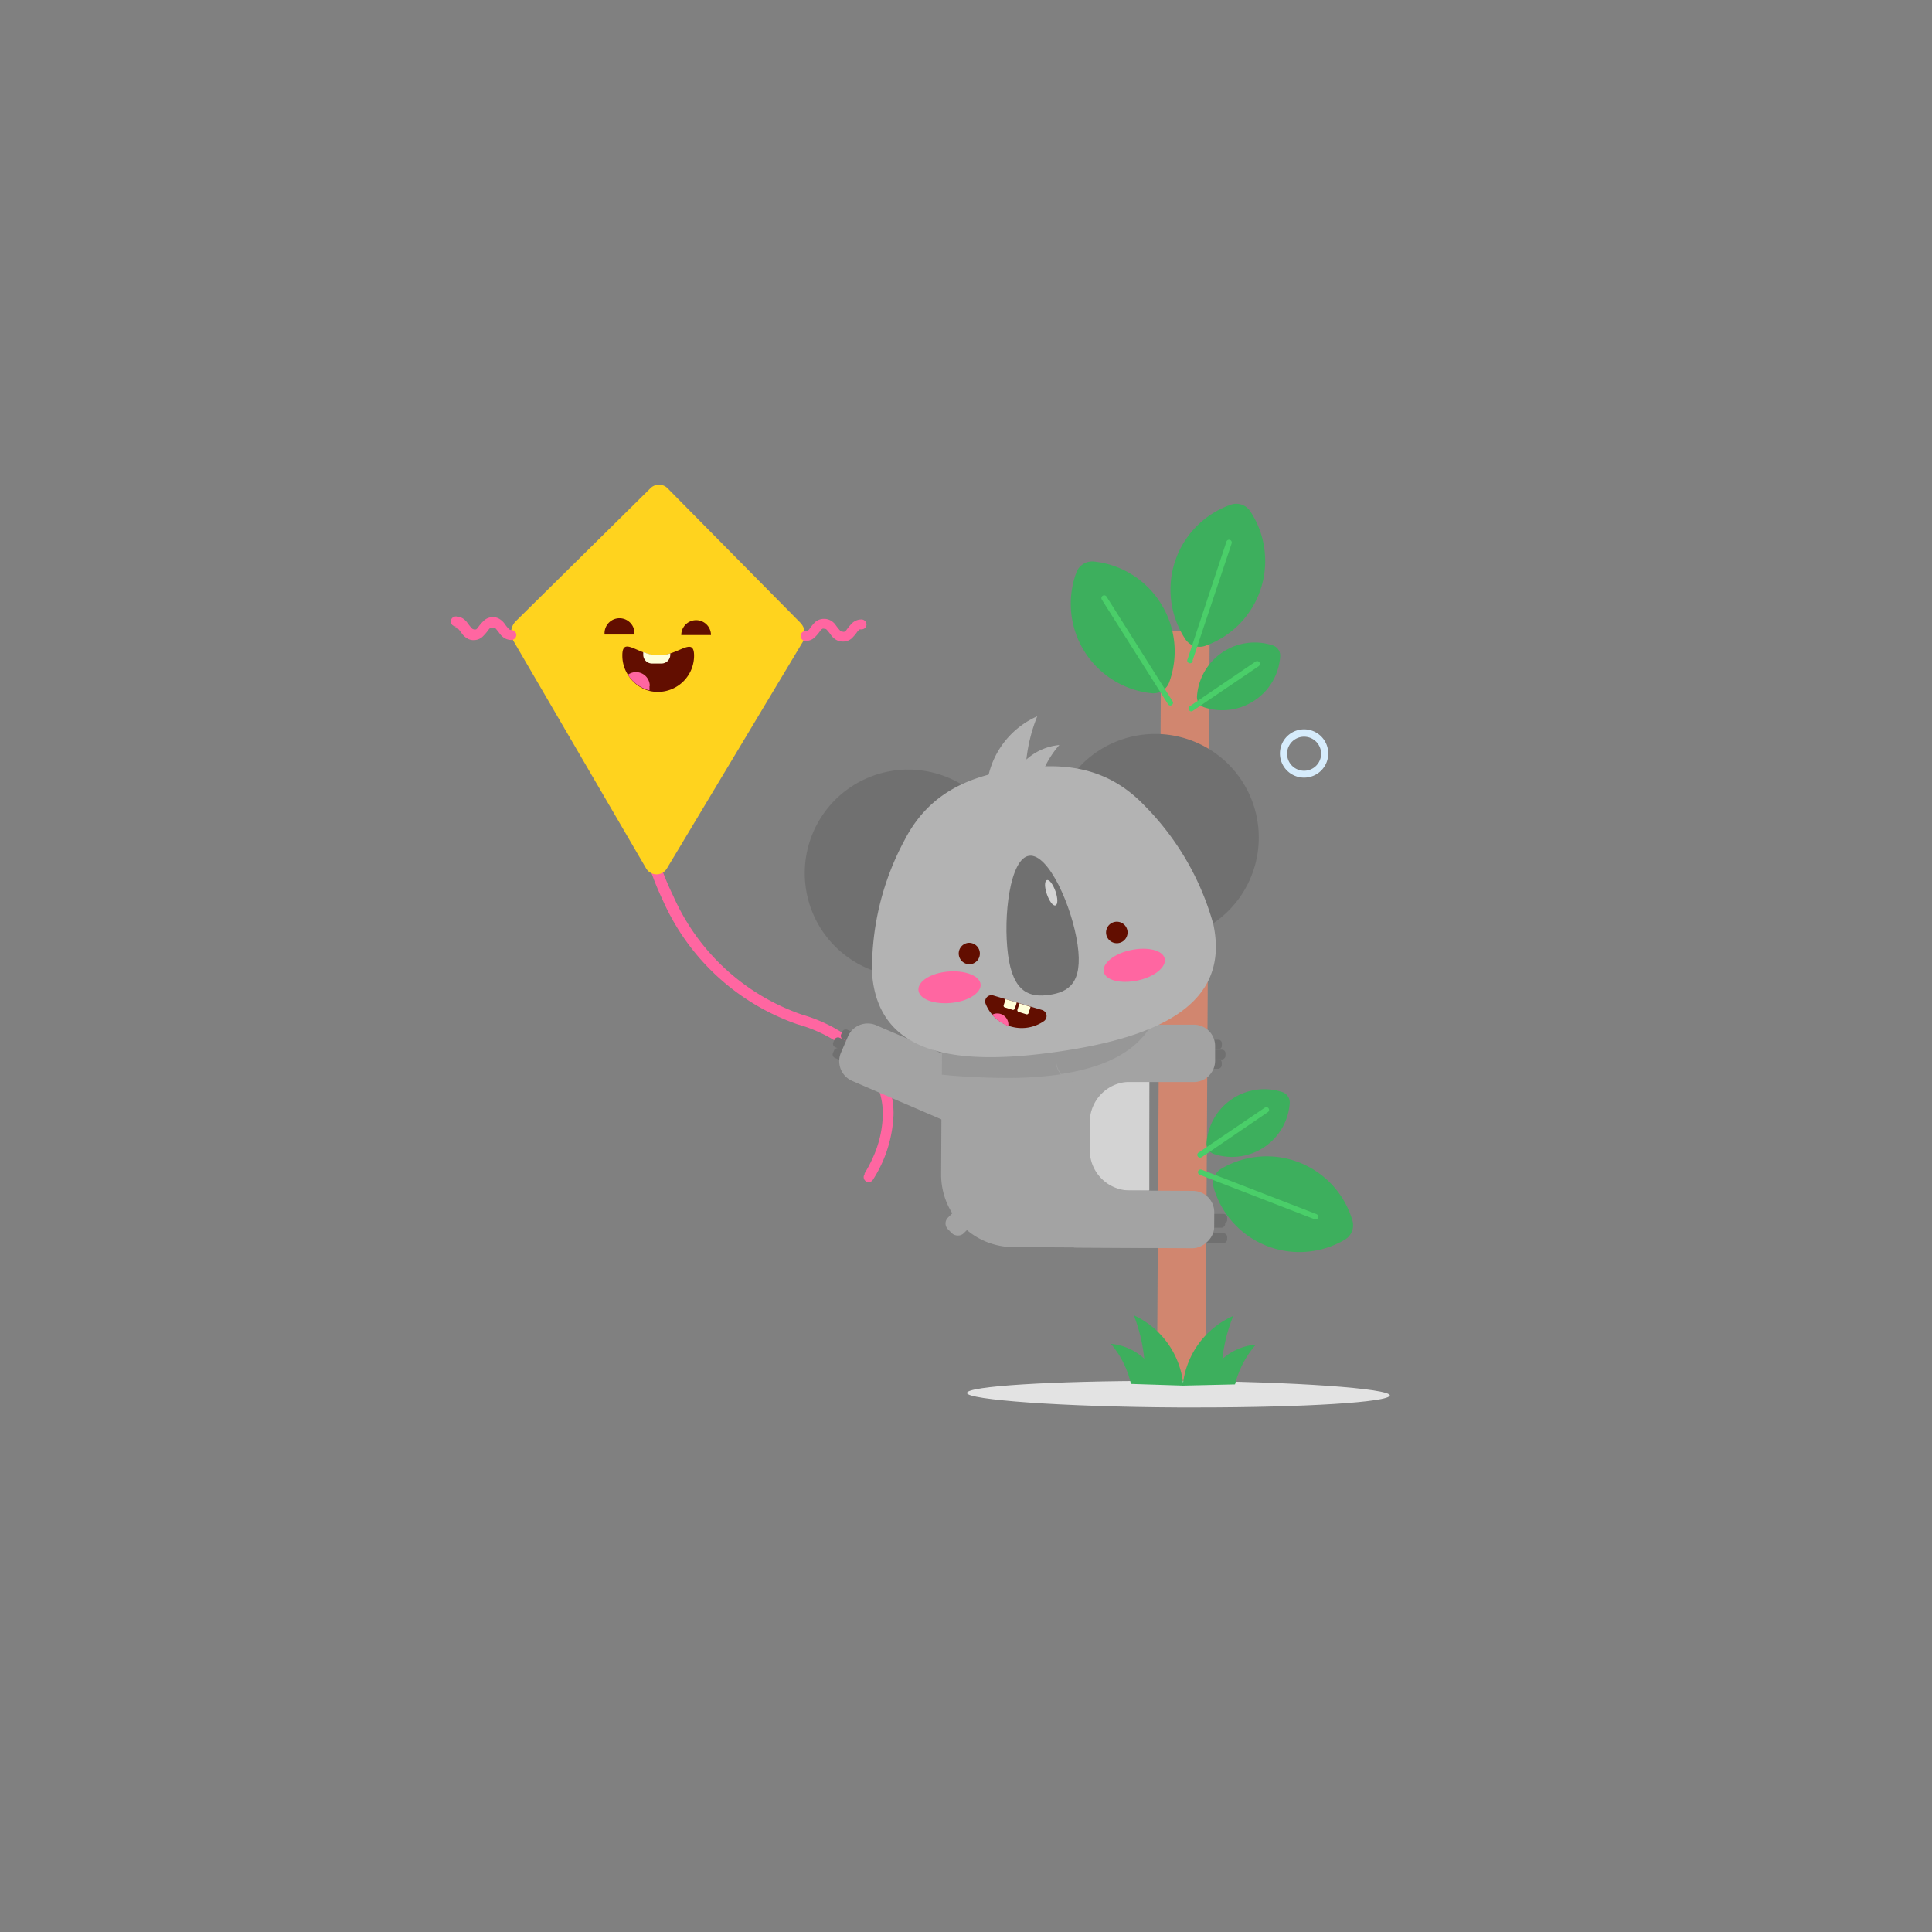 <svg id="Layer_1" data-name="Layer 1" xmlns="http://www.w3.org/2000/svg" xmlns:xlink="http://www.w3.org/1999/xlink" viewBox="0 0 160 160"><rect x="0" y="0" width="160" height="160" fill="#808080" stroke="none"/><defs><style>.cls-1{fill:none;}.cls-2{fill:#e3e3e3;}.cls-3{fill:#d1866f;}.cls-4{fill:#ff66a1;}.cls-5{fill:#ffd31e;}.cls-6{fill:#620e00;}.cls-7{fill:#fffed9;}.cls-8{fill:#d6ecfc;}.cls-9{fill:#3daf5d;}.cls-10{fill:#620d00;}.cls-11{fill:#4ace69;}.cls-12{fill:#707070;}.cls-13{fill:#a3a3a3;}.cls-14{fill:#d3d3d3;}.cls-15{clip-path:url(#clip-path);}.cls-16{fill:#ececec;}.cls-17{fill:#979797;}.cls-18{fill:#b3b3b3;}.cls-19{clip-path:url(#clip-path-2);}</style><clipPath id="clip-path"><path class="cls-1" d="M101.46,101.27a.41.41,0,0,0-.41-.41h-.3a.4.4,0,0,0,.4-.41.41.41,0,0,0-.4-.41h-.39a2.38,2.38,0,0,0-2.17-1.42l-3,0,0-9,3,0a2.38,2.38,0,0,0,0-4.75l-3,0,0-4.38-17.21-.09L78,95.19a8,8,0,0,0,1.48,4.68l-.8.79A.92.92,0,0,0,80,102l.72-.72a8,8,0,0,0,5.32,2l3.48,0h.27l8.41.05a2.36,2.36,0,0,0,1.88-.92h.69a.42.42,0,0,0,.41-.4.42.42,0,0,0-.25-.38h.15a.41.41,0,0,0,.41-.4"/></clipPath><clipPath id="clip-path-2"><path class="cls-1" d="M82.26,82.44a.53.53,0,0,0-.64.7,3.23,3.23,0,0,0,4.84,1.45.52.52,0,0,0-.17-.92l-4-1.23"/></clipPath></defs><title>Artboard 65</title><path class="cls-2" d="M96.08,114.36c-9,0-16,.44-16,1s7.84,1.15,17.52,1.2h1.5c9,0,16-.44,16-1s-7.84-1.15-17.51-1.2H96.08"/><polyline class="cls-3" points="99.84 114.38 95.82 114.36 96.16 52.23 100.18 52.26 99.84 114.38"/><path class="cls-4" d="M52.75,67.4a24.64,24.64,0,0,0,2.16,7.2A19,19,0,0,0,66.05,84.83a11.87,11.87,0,0,1,5.67,3.51,6.11,6.11,0,0,1,1.39,3.94,9,9,0,0,1-.79,3.52,10.77,10.77,0,0,1-.55,1.09l-.17.29,0,.07,0,0a.41.41,0,0,0,.68.47,10.73,10.73,0,0,0,1.72-5.46,7,7,0,0,0-1.57-4.46,12.72,12.72,0,0,0-6-3.77,18.11,18.11,0,0,1-10.66-9.8A24.88,24.88,0,0,1,54,69.38c-.15-.64-.25-1.16-.3-1.51q0-.27-.06-.42a.69.69,0,0,1,0-.13.41.41,0,0,0-.45-.37.41.41,0,0,0-.37.45Z"/><path class="cls-5" d="M66.47,53.18,55.23,71.92a1,1,0,0,1-1.72,0l-11-18.86a1.33,1.33,0,0,1,.22-1.63l11.14-11a1,1,0,0,1,1.41,0l11,11.14A1.34,1.34,0,0,1,66.47,53.18Z"/><path class="cls-6" d="M58.88,52.59a1.23,1.23,0,0,0-2.46,0Z"/><path class="cls-6" d="M52.54,52.55a1.24,1.24,0,1,0-2.47,0Z"/><path class="cls-6" d="M57.48,54.3a3,3,0,0,1-3,3,3.1,3.1,0,0,1-.69-.08A3,3,0,0,1,52,55.88a2.94,2.94,0,0,1-.46-1.61c0-1.19.7-.65,1.71-.26a3.56,3.56,0,0,0,1.27.27,3.06,3.06,0,0,0,1-.17C56.66,53.74,57.48,53,57.48,54.3Z"/><path class="cls-7" d="M55.51,54.11v.11a.73.73,0,0,1-.73.73H54a.73.73,0,0,1-.73-.73V54a3.56,3.56,0,0,0,1.27.27A3.06,3.06,0,0,0,55.51,54.11Z"/><path class="cls-4" d="M53.79,56.81v.37A3,3,0,0,1,52,55.88a1.14,1.14,0,0,1,1.81.93Z"/><path class="cls-4" d="M37.69,51.94a.28.28,0,0,1,.2.08,3.5,3.5,0,0,1,.4.5,1.52,1.52,0,0,0,.37.33,1,1,0,0,0,.57.16h0a1.1,1.1,0,0,0,.71-.26,4.51,4.51,0,0,0,.52-.6.51.51,0,0,1,.15-.15.24.24,0,0,1,.15,0v0h0v0h0A.26.26,0,0,1,41,52a4.35,4.35,0,0,1,.41.51,1.46,1.46,0,0,0,.36.33,1.18,1.18,0,0,0,.57.16.43.43,0,0,0,.42-.41.41.41,0,0,0-.41-.41.33.33,0,0,1-.2-.08,3.5,3.5,0,0,1-.4-.5,1.52,1.52,0,0,0-.37-.33,1,1,0,0,0-.57-.16v0h0a1.1,1.1,0,0,0-.71.26,4,4,0,0,0-.52.6.69.69,0,0,1-.15.15.33.33,0,0,1-.15,0h0a.29.29,0,0,1-.19-.07,4.35,4.35,0,0,1-.41-.51,1.46,1.46,0,0,0-.36-.33,1.18,1.18,0,0,0-.57-.16.43.43,0,0,0-.42.41.41.41,0,0,0,.41.41Z"/><path class="cls-4" d="M71.33,51.3h0a1.13,1.13,0,0,0-.71.26,4,4,0,0,0-.52.61.48.48,0,0,1-.16.14.21.21,0,0,1-.15,0h0v0a.27.27,0,0,1-.2-.07,5.28,5.28,0,0,1-.4-.5,1.16,1.16,0,0,0-.36-.33,1.09,1.09,0,0,0-.58-.16h0a1.1,1.1,0,0,0-.72.25,3.69,3.69,0,0,0-.51.61,1,1,0,0,1-.16.15.3.3,0,0,1-.15,0h0a.41.41,0,0,0-.41.42.43.43,0,0,0,.42.4v0h0v0a1.08,1.08,0,0,0,.71-.26,3.45,3.45,0,0,0,.52-.61.6.6,0,0,1,.16-.14.22.22,0,0,1,.15,0h0a.27.27,0,0,1,.2.07,4.56,4.56,0,0,1,.4.51,1.42,1.42,0,0,0,.36.32,1.09,1.09,0,0,0,.58.16h0a1.1,1.1,0,0,0,.72-.25,3.69,3.69,0,0,0,.51-.61l.16-.15.15,0h0a.41.41,0,0,0,.42-.4.42.42,0,0,0-.41-.42Z"/><path class="cls-8" d="M108,64.4a2,2,0,1,1,2-2A2,2,0,0,1,108,64.4Zm0-3.39a1.41,1.41,0,0,0,0,2.82,1.41,1.41,0,1,0,0-2.82Z"/><path class="cls-9" d="M104.91,103.18a7.37,7.37,0,0,1-4.39-4.8,1.39,1.39,0,0,1,.62-1.59A7.4,7.4,0,0,1,112,101.07a1.38,1.38,0,0,1-.62,1.59A7.41,7.41,0,0,1,104.91,103.18Z"/><line class="cls-10" x1="99.43" y1="97.08" x2="108.94" y2="100.76"/><path class="cls-11" d="M99.35,97.29l9.51,3.68a.23.23,0,0,0,.3-.13.24.24,0,0,0-.13-.29l-9.51-3.68a.23.23,0,0,0-.3.13.24.24,0,0,0,.13.29"/><path class="cls-9" d="M104,111.36a4.71,4.71,0,0,0-2.77,1.19,13.6,13.6,0,0,1,.9-3.57,7.06,7.06,0,0,0-4.18,5.77l4.33-.1A8,8,0,0,1,104,111.36Z"/><path class="cls-9" d="M92,111.29a4.73,4.73,0,0,1,2.76,1.23,13.66,13.66,0,0,0-.86-3.59A7.08,7.08,0,0,1,98,114.75l-4.34-.14A7.84,7.84,0,0,0,92,111.29Z"/><rect class="cls-12" x="69.7" y="86.38" width="0.86" height="2.38" rx="0.3" ry="0.3" transform="translate(-38.06 117.28) rotate(-66.67)"/><rect class="cls-12" x="70.37" y="84.84" width="0.86" height="2.38" rx="0.3" ry="0.3" transform="translate(-36.24 116.94) rotate(-66.66)"/><rect class="cls-12" x="69.73" y="85.5" width="0.86" height="2.38" rx="0.3" ry="0.3" transform="translate(-37.24 116.75) rotate(-66.66)"/><path class="cls-13" d="M83,91.33l-.59,1.37a1.77,1.77,0,0,1-2.32.92l-9.53-4.11a1.78,1.78,0,0,1-.92-2.32l.59-1.37a1.78,1.78,0,0,1,2.32-.92L82.08,89A1.77,1.77,0,0,1,83,91.33"/><rect class="cls-12" x="99.65" y="86.97" width="0.81" height="2.25" rx="0.3" ry="0.3" transform="translate(11.42 187.68) rotate(-89.69)"/><rect class="cls-12" x="99.66" y="85.38" width="0.81" height="2.25" rx="0.3" ry="0.3" transform="translate(13.02 186.1) rotate(-89.69)"/><rect class="cls-12" x="99.96" y="86.19" width="0.81" height="2.25" rx="0.3" ry="0.3" transform="translate(12.51 187.22) rotate(-89.69)"/><rect class="cls-12" x="99.61" y="100.92" width="0.81" height="2.25" rx="0.3" ry="0.3" transform="matrix(0.01, -1, 1, 0.01, -2.54, 201.53)"/><rect class="cls-12" x="99.62" y="99.32" width="0.81" height="2.25" rx="0.3" ry="0.3" transform="matrix(0.01, -1, 1, 0.01, -0.94, 199.95)"/><rect class="cls-12" x="99.92" y="100.14" width="0.81" height="2.25" rx="0.3" ry="0.3" transform="translate(-1.47 201.04) rotate(-89.69)"/><path class="cls-13" d="M95.16,103.34l-11.22-.06a6,6,0,0,1-6-6l.09-16.88,17.21.09-.12,22.88"/><path class="cls-14" d="M93.57,98.59h1.61l0-9H93.62a3.35,3.35,0,0,0-3.37,3.33v2.32A3.34,3.34,0,0,0,93.57,98.59Z"/><rect class="cls-13" x="91.6" y="94.39" width="4.75" height="13.16" rx="1.77" ry="1.77" transform="translate(-7.5 194.4) rotate(-89.69)"/><path class="cls-13" d="M98.88,84.86l-9.63,0a1.76,1.76,0,0,0-1.78,1.75v1.22a1.76,1.76,0,0,0,1.75,1.78l9.63,0a1.77,1.77,0,0,0,1.78-1.76V86.64a1.76,1.76,0,0,0-1.75-1.78"/><rect class="cls-13" x="77.93" y="99.25" width="5.09" height="1.84" rx="0.68" ry="0.68" transform="translate(-47.18 85.56) rotate(-44.69)"/><g class="cls-15"><polyline class="cls-16" points="95.25 84.84 95.25 84.84 95.38 84.84 95.38 84.84 95.25 84.84"/><path class="cls-17" d="M78.07,80.37h0L78,89c.7.07,1.42.13,2.15.17,1.08.06,2.13.1,3.15.1a31,31,0,0,0,4.56-.3,1.71,1.71,0,0,1-.42-1.16V86.56a1.77,1.77,0,0,1,1.77-1.75h0l6,0h0l0-4.38-17.21-.09"/><path class="cls-17" d="M89.24,84.81a1.77,1.77,0,0,0-1.77,1.75v1.22a1.71,1.71,0,0,0,.42,1.16c3.46-.52,6.14-1.75,7.49-4.1h-.13l-6,0h0"/></g><path class="cls-12" d="M104.16,68.14a8.58,8.58,0,1,1-9.72-7.27A8.58,8.58,0,0,1,104.16,68.14Z"/><path class="cls-12" d="M83.72,71.09A8.58,8.58,0,1,1,74,63.82,8.6,8.6,0,0,1,83.72,71.09Z"/><path class="cls-18" d="M100.48,76.53a22.5,22.5,0,0,0-5.73-9.85c-3.12-3.24-6.78-3.56-10.55-3S77,65.55,74.93,69.54a22.51,22.51,0,0,0-2.71,11.08c.51,6.82,7.08,7.67,15.36,6.48S101.92,83.22,100.48,76.53Z"/><path class="cls-12" d="M89.24,78.23c.46,3.18-.75,3.93-2.34,4.16s-3-.15-3.42-3.33.17-8,1.76-8.19S88.78,75.05,89.24,78.23Z"/><path class="cls-6" d="M81.14,78.85a.89.89,0,0,1-.75,1,.89.89,0,0,1-.26-1.76A.89.89,0,0,1,81.14,78.85Z"/><path class="cls-6" d="M93.37,77.09a.89.89,0,1,1-1-.75A.89.89,0,0,1,93.37,77.09Z"/><path class="cls-6" d="M82.26,82.44a.52.52,0,0,0-.63.7A3.17,3.17,0,0,0,83.68,85a3.23,3.23,0,0,0,2.78-.44.52.52,0,0,0-.17-.92Z"/><g class="cls-19"><path class="cls-7" d="M83.86,83.63l-.64-.2a.14.14,0,0,1-.1-.18l.32-1,.92.28-.32,1A.15.15,0,0,1,83.86,83.63Z"/><path class="cls-7" d="M85,84l-.64-.2a.14.14,0,0,1-.1-.18l.32-1,.92.28-.32,1A.15.15,0,0,1,85,84Z"/><path class="cls-4" d="M83.47,85.12a.92.92,0,1,0-1.14.61A.91.91,0,0,0,83.47,85.12Z"/></g><path class="cls-18" d="M87.73,61.7A4.72,4.72,0,0,0,85,62.9a13.6,13.6,0,0,1,.9-3.58,7.07,7.07,0,0,0-4.18,5.77l2.72-.38L86,65A7.94,7.94,0,0,1,87.73,61.7Z"/><path class="cls-4" d="M81.21,81.52c-.07-.71-1.27-1.18-2.69-1.06S76,81.26,76.06,82s1.27,1.19,2.69,1.06S81.27,82.23,81.21,81.52Z"/><path class="cls-4" d="M96.46,79.39c-.16-.7-1.41-1-2.8-.71s-2.4,1.11-2.25,1.81,1.41,1,2.8.71S96.61,80.08,96.46,79.39Z"/><path class="cls-14" d="M87.41,73.81c.2.58.21,1.1,0,1.17s-.51-.35-.71-.92-.21-1.1,0-1.17S87.2,73.24,87.41,73.81Z"/><path class="cls-9" d="M104.7,95a4.79,4.79,0,0,1-4.17.57.89.89,0,0,1-.61-.91,4.8,4.8,0,0,1,6.28-4.22.91.91,0,0,1,.61.92A4.8,4.8,0,0,1,104.7,95Z"/><line class="cls-10" x1="99.44" y1="95.62" x2="104.9" y2="91.92"/><path class="cls-11" d="M99.57,95.8,105,92.1a.22.22,0,0,0,.06-.31.22.22,0,0,0-.31-.06l-5.46,3.7a.23.23,0,1,0,.26.37"/><path class="cls-9" d="M103.91,58a4.79,4.79,0,0,1-4.17.58.9.9,0,0,1-.61-.92,4.79,4.79,0,0,1,6.28-4.21.89.89,0,0,1,.61.91A4.74,4.74,0,0,1,103.91,58Z"/><line class="cls-10" x1="98.65" y1="58.68" x2="104.11" y2="54.98"/><path class="cls-11" d="M98.78,58.87l5.46-3.7a.23.23,0,0,0-.26-.38l-5.45,3.7a.23.23,0,0,0-.06.32.22.22,0,0,0,.31.06"/><path class="cls-9" d="M96.15,50a7.44,7.44,0,0,1,.68,6.5,1.39,1.39,0,0,1-1.45.91,7.45,7.45,0,0,1-6.24-10,1.4,1.4,0,0,1,1.45-.91A7.45,7.45,0,0,1,96.15,50Z"/><line class="cls-10" x1="96.92" y1="58.2" x2="91.44" y2="49.54"/><path class="cls-11" d="M97.11,58.08l-5.47-8.67a.23.23,0,1,0-.39.25l5.48,8.66a.22.22,0,0,0,.31.07.22.22,0,0,0,.07-.31"/><path class="cls-9" d="M104.39,48.83a7.46,7.46,0,0,1-4.59,4.66,1.41,1.41,0,0,1-1.63-.55,7.45,7.45,0,0,1,3.75-11.14,1.38,1.38,0,0,1,1.62.54A7.45,7.45,0,0,1,104.39,48.83Z"/><line class="cls-10" x1="98.55" y1="54.64" x2="101.76" y2="44.9"/><path class="cls-11" d="M98.76,54.71,102,45a.23.23,0,0,0-.15-.29.22.22,0,0,0-.28.14l-3.22,9.74a.23.23,0,1,0,.43.14"/></svg>